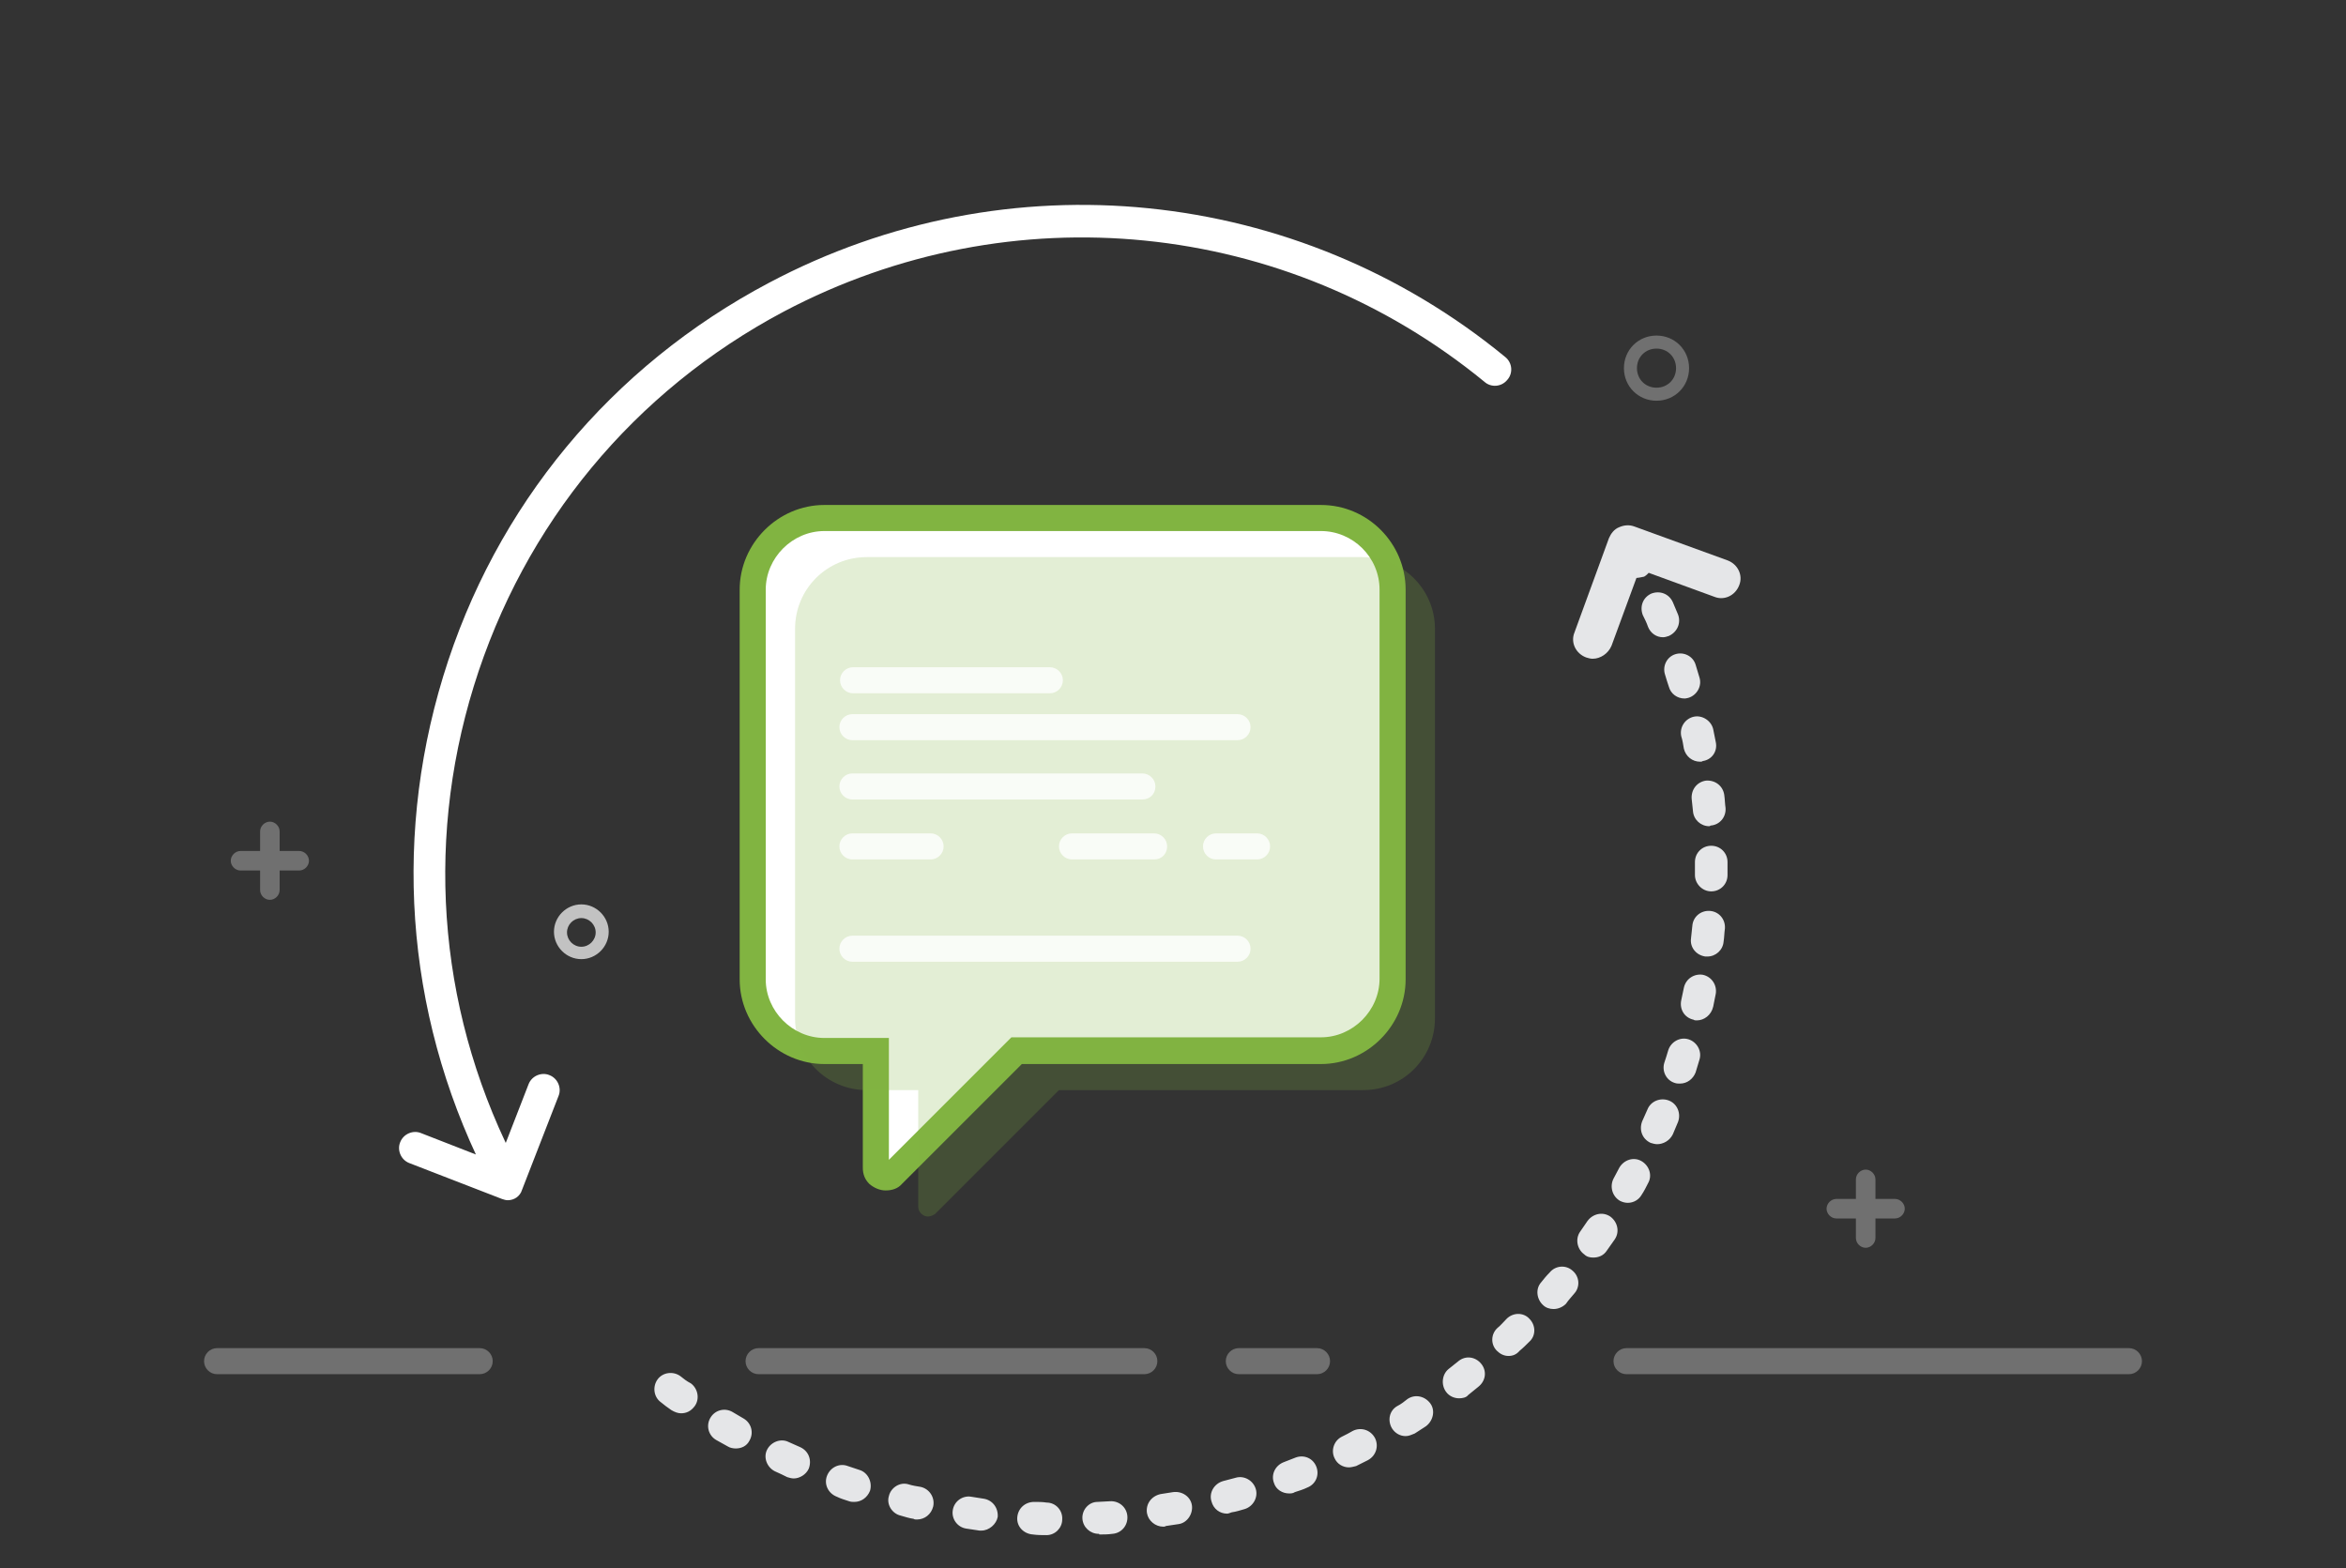 <svg width="190" height="127" viewBox="0 0 190 127" fill="none" xmlns="http://www.w3.org/2000/svg">
<rect x="0" y="0" width="190" height="127" fill="#333333" stroke="none"/>
<path opacity="0.3" d="M172.419 111.299H131.731C131.15 111.299 130.675 110.824 130.675 110.244C130.675 109.663 131.15 109.188 131.731 109.188H172.419C173 109.188 173.475 109.663 173.475 110.244C173.475 110.824 173 111.299 172.419 111.299ZM106.663 111.299H100.331C99.75 111.299 99.275 110.824 99.275 110.244C99.275 109.663 99.75 109.188 100.331 109.188H106.663C107.244 109.188 107.719 109.663 107.719 110.244C107.719 110.824 107.244 111.299 106.663 111.299ZM92.678 111.299H61.437C60.856 111.299 60.381 110.824 60.381 110.244C60.381 109.663 60.856 109.188 61.437 109.188H92.678C93.259 109.188 93.734 109.663 93.734 110.244C93.734 110.824 93.259 111.299 92.678 111.299ZM38.849 111.299H17.582C17.001 111.299 16.526 110.824 16.526 110.244C16.526 109.663 17.001 109.188 17.582 109.188H38.849C39.43 109.188 39.905 109.663 39.905 110.244C39.905 110.824 39.43 111.299 38.849 111.299ZM24.231 68.922H22.648V67.339C22.648 66.917 22.279 66.547 21.857 66.547C21.434 66.547 21.065 66.917 21.065 67.339V68.922H19.482C19.059 68.922 18.69 69.292 18.69 69.714C18.69 70.136 19.059 70.505 19.482 70.505H21.065V72.088C21.065 72.511 21.434 72.88 21.857 72.88C22.279 72.88 22.648 72.511 22.648 72.088V70.505H24.231C24.654 70.505 25.023 70.136 25.023 69.714C25.023 69.292 24.654 68.922 24.231 68.922ZM153.473 97.103H151.89V95.52C151.89 95.098 151.521 94.728 151.099 94.728C150.676 94.728 150.307 95.098 150.307 95.52V97.103H148.724C148.302 97.103 147.932 97.473 147.932 97.895C147.932 98.317 148.302 98.686 148.724 98.686H150.307V100.27C150.307 100.692 150.676 101.061 151.099 101.061C151.521 101.061 151.89 100.692 151.89 100.27V98.686H153.473C153.896 98.686 154.265 98.317 154.265 97.895C154.265 97.473 153.896 97.103 153.473 97.103ZM134.158 32.456C132.681 32.456 131.52 31.295 131.52 29.817C131.52 28.339 132.681 27.178 134.158 27.178C135.636 27.178 136.797 28.339 136.797 29.817C136.797 31.295 135.636 32.456 134.158 32.456ZM134.158 28.234C133.261 28.234 132.575 28.92 132.575 29.817C132.575 30.714 133.261 31.4 134.158 31.4C135.055 31.4 135.742 30.714 135.742 29.817C135.742 28.92 135.055 28.234 134.158 28.234Z" fill="white"/>
<path opacity="0.7" d="M47.082 77.683C45.868 77.683 44.865 76.68 44.865 75.466C44.865 74.252 45.868 73.249 47.082 73.249C48.295 73.249 49.298 74.252 49.298 75.466C49.298 76.68 48.295 77.683 47.082 77.683ZM47.082 74.358C46.448 74.358 45.921 74.885 45.921 75.519C45.921 76.152 46.448 76.68 47.082 76.68C47.715 76.68 48.243 76.152 48.243 75.519C48.243 74.885 47.715 74.358 47.082 74.358Z" fill="white"/>
<path d="M84.762 124.334C84.392 124.334 84.023 124.334 83.653 124.281C82.915 124.229 82.334 123.648 82.387 122.909C82.439 122.17 83.02 121.643 83.759 121.643C84.076 121.643 84.445 121.643 84.762 121.696C85.5 121.696 86.081 122.329 86.028 123.068C86.028 123.754 85.448 124.334 84.762 124.334ZM88.983 124.229C88.297 124.229 87.717 123.701 87.664 123.015C87.611 122.276 88.192 121.643 88.878 121.643L89.881 121.59C90.619 121.537 91.253 122.065 91.305 122.804C91.358 123.543 90.831 124.176 90.092 124.229C89.722 124.281 89.353 124.281 89.036 124.281C89.036 124.229 88.983 124.229 88.983 124.229ZM79.484 123.965H79.326C78.957 123.912 78.587 123.859 78.27 123.806C77.532 123.701 77.057 123.015 77.162 122.329C77.268 121.59 77.954 121.115 78.64 121.221L79.642 121.379C80.381 121.484 80.856 122.118 80.804 122.857C80.698 123.437 80.118 123.965 79.484 123.965ZM94.208 123.648C93.575 123.648 92.994 123.173 92.889 122.54C92.783 121.801 93.258 121.168 93.997 121.009L95 120.851C95.738 120.746 96.424 121.221 96.53 121.907C96.636 122.593 96.161 123.331 95.475 123.437L94.419 123.595C94.366 123.648 94.261 123.648 94.208 123.648ZM74.26 123.068C74.154 123.068 74.049 123.068 73.996 123.015C73.626 122.962 73.31 122.857 72.94 122.751C72.254 122.593 71.779 121.854 71.99 121.168C72.149 120.482 72.888 120.007 73.574 120.218C73.89 120.323 74.26 120.376 74.576 120.429C75.262 120.587 75.737 121.273 75.579 122.012C75.421 122.645 74.893 123.068 74.26 123.068ZM99.38 122.593C98.799 122.593 98.272 122.223 98.113 121.59C97.902 120.904 98.324 120.165 99.063 119.954L100.066 119.69C100.752 119.479 101.491 119.901 101.702 120.587C101.913 121.273 101.491 122.012 100.805 122.223C100.435 122.329 100.119 122.434 99.749 122.487C99.591 122.54 99.485 122.593 99.38 122.593ZM69.193 121.643C69.035 121.643 68.93 121.643 68.771 121.59C68.455 121.484 68.085 121.379 67.769 121.221C67.082 120.957 66.713 120.218 66.977 119.532C67.241 118.846 67.98 118.476 68.666 118.74L69.616 119.057C70.302 119.268 70.671 120.06 70.46 120.746C70.249 121.273 69.774 121.643 69.193 121.643ZM104.393 120.957C103.866 120.957 103.338 120.64 103.179 120.112C102.916 119.426 103.285 118.687 103.971 118.424L104.921 118.054C105.607 117.79 106.346 118.107 106.61 118.793C106.874 119.479 106.557 120.218 105.871 120.482C105.554 120.64 105.185 120.746 104.868 120.851C104.71 120.957 104.552 120.957 104.393 120.957ZM64.285 119.743C64.127 119.743 63.916 119.69 63.758 119.637C63.441 119.479 63.124 119.321 62.755 119.162C62.122 118.846 61.805 118.054 62.122 117.421C62.438 116.788 63.23 116.471 63.863 116.788L64.813 117.21C65.499 117.526 65.763 118.265 65.499 118.951C65.288 119.426 64.76 119.743 64.285 119.743ZM109.248 118.846C108.773 118.846 108.299 118.582 108.087 118.107C107.771 117.474 108.035 116.682 108.668 116.365C108.985 116.207 109.301 116.049 109.565 115.89C110.198 115.574 110.99 115.785 111.359 116.471C111.676 117.104 111.465 117.896 110.779 118.265L109.829 118.74C109.618 118.793 109.407 118.846 109.248 118.846ZM59.589 117.315C59.377 117.315 59.114 117.263 58.955 117.157L58.005 116.629C57.372 116.26 57.161 115.468 57.531 114.835C57.9 114.202 58.691 113.991 59.325 114.36L60.222 114.888C60.855 115.257 61.066 116.049 60.697 116.682C60.486 117.104 60.064 117.315 59.589 117.315ZM113.84 116.313C113.418 116.313 112.995 116.102 112.731 115.679C112.362 115.046 112.52 114.254 113.154 113.885C113.47 113.727 113.734 113.516 113.998 113.305C114.631 112.882 115.423 113.093 115.845 113.674C116.267 114.254 116.056 115.099 115.476 115.521L114.579 116.102C114.315 116.207 114.104 116.313 113.84 116.313ZM55.156 114.466C54.892 114.466 54.628 114.36 54.364 114.202C54.047 113.991 53.784 113.78 53.52 113.568C52.939 113.146 52.834 112.302 53.256 111.721C53.678 111.141 54.522 111.035 55.103 111.457C55.367 111.669 55.631 111.88 55.947 112.038C56.528 112.46 56.686 113.305 56.264 113.885C55.947 114.307 55.578 114.466 55.156 114.466ZM118.167 113.252C117.798 113.252 117.376 113.093 117.112 112.724C116.689 112.144 116.795 111.299 117.323 110.877L118.114 110.244C118.695 109.769 119.486 109.874 119.961 110.455C120.436 111.035 120.331 111.827 119.75 112.302L118.906 112.988C118.748 113.199 118.431 113.252 118.167 113.252ZM122.178 109.822C121.809 109.822 121.492 109.663 121.228 109.399C120.7 108.872 120.753 108.027 121.281 107.552C121.545 107.341 121.756 107.077 122.02 106.813C122.547 106.286 123.392 106.286 123.867 106.813C124.394 107.341 124.394 108.186 123.867 108.66C123.603 108.924 123.339 109.188 123.075 109.399C122.811 109.716 122.495 109.822 122.178 109.822ZM125.819 106.022C125.503 106.022 125.186 105.916 124.975 105.705C124.447 105.23 124.342 104.386 124.817 103.858C125.028 103.594 125.239 103.33 125.503 103.066C125.978 102.486 126.822 102.433 127.35 102.908C127.93 103.383 127.983 104.228 127.508 104.755C127.297 105.019 127.033 105.283 126.822 105.6C126.558 105.863 126.189 106.022 125.819 106.022ZM129.038 101.853C128.775 101.853 128.511 101.8 128.3 101.589C127.719 101.167 127.561 100.322 127.983 99.742L128.564 98.897C128.986 98.317 129.777 98.106 130.411 98.528C130.991 98.95 131.202 99.742 130.78 100.375L130.147 101.272C129.883 101.694 129.461 101.853 129.038 101.853ZM131.835 97.42C131.624 97.42 131.413 97.367 131.202 97.261C130.569 96.892 130.358 96.1 130.674 95.467L131.149 94.57C131.519 93.937 132.31 93.673 132.944 94.042C133.577 94.412 133.841 95.203 133.471 95.837C133.313 96.153 133.155 96.47 132.944 96.787C132.733 97.156 132.31 97.42 131.835 97.42ZM134.21 92.67C134.052 92.67 133.841 92.617 133.683 92.565C132.996 92.248 132.733 91.509 132.996 90.823L133.419 89.873C133.683 89.187 134.474 88.87 135.16 89.134C135.846 89.398 136.163 90.19 135.899 90.876L135.477 91.879C135.213 92.406 134.685 92.67 134.21 92.67ZM136.057 87.762C135.899 87.762 135.793 87.762 135.635 87.709C134.949 87.498 134.58 86.76 134.791 86.073C134.896 85.757 135.002 85.44 135.107 85.071C135.319 84.385 136.057 83.963 136.743 84.174C137.429 84.385 137.852 85.124 137.641 85.81L137.324 86.865C137.113 87.393 136.638 87.762 136.057 87.762ZM137.429 82.643C137.324 82.643 137.218 82.643 137.166 82.59C136.427 82.432 136.005 81.746 136.163 81.007L136.374 80.004C136.532 79.266 137.218 78.844 137.904 78.949C138.643 79.107 139.065 79.793 138.96 80.48L138.749 81.535C138.59 82.221 138.01 82.643 137.429 82.643ZM138.274 77.471H138.116C137.377 77.366 136.849 76.733 136.954 75.994L137.06 74.991C137.113 74.252 137.746 73.725 138.485 73.777C139.224 73.83 139.751 74.463 139.699 75.202C139.646 75.572 139.646 75.941 139.593 76.258C139.54 76.944 138.96 77.471 138.274 77.471ZM138.59 72.194C137.852 72.194 137.271 71.561 137.271 70.875V69.819C137.271 69.08 137.852 68.5 138.59 68.5C139.329 68.5 139.91 69.08 139.91 69.819V70.875C139.91 71.614 139.329 72.194 138.59 72.194ZM138.432 66.917C137.746 66.917 137.166 66.389 137.113 65.703L137.007 64.7C136.954 63.961 137.429 63.328 138.168 63.223C138.907 63.17 139.54 63.645 139.646 64.384C139.699 64.753 139.699 65.122 139.751 65.439C139.804 66.178 139.277 66.811 138.538 66.864C138.485 66.917 138.432 66.917 138.432 66.917ZM137.693 61.692C137.06 61.692 136.532 61.27 136.374 60.637C136.321 60.32 136.268 59.951 136.163 59.634C136.005 58.895 136.48 58.209 137.166 58.051C137.852 57.892 138.59 58.367 138.749 59.053L138.96 60.109C139.118 60.848 138.643 61.534 137.904 61.639C137.852 61.692 137.746 61.692 137.693 61.692ZM136.427 56.573C135.846 56.573 135.319 56.204 135.16 55.623C135.055 55.306 134.949 54.99 134.844 54.62C134.632 53.934 135.002 53.196 135.688 52.984C136.374 52.773 137.113 53.143 137.324 53.829L137.641 54.884C137.852 55.57 137.429 56.309 136.743 56.52C136.691 56.52 136.585 56.573 136.427 56.573ZM134.685 51.612C134.157 51.612 133.683 51.296 133.471 50.768C133.366 50.451 133.208 50.135 133.049 49.818C132.785 49.132 133.049 48.393 133.735 48.077C134.421 47.813 135.16 48.077 135.477 48.763L135.899 49.765C136.163 50.451 135.846 51.19 135.16 51.507C135.002 51.56 134.844 51.612 134.685 51.612ZM132.469 46.81C131.994 46.81 131.519 46.546 131.308 46.124L130.833 45.227C130.463 44.593 130.727 43.802 131.361 43.432C131.994 43.063 132.785 43.327 133.155 43.96L133.683 44.91C133.999 45.544 133.788 46.335 133.155 46.705C132.891 46.757 132.68 46.81 132.469 46.81Z" fill="#E5E6E8"/>
<path d="M41.119 97.209C40.96 97.209 40.802 97.156 40.644 97.103L33.15 94.201C32.464 93.937 32.147 93.145 32.411 92.512C32.675 91.826 33.466 91.509 34.1 91.773L40.327 94.201L42.807 87.815C43.071 87.129 43.863 86.812 44.496 87.076C45.182 87.34 45.499 88.132 45.235 88.765L42.28 96.364C42.121 96.892 41.646 97.209 41.119 97.209ZM40.96 96.734C40.485 96.734 40.01 96.47 39.799 96.048C33.044 83.224 31.672 68.606 35.894 54.779C40.116 40.952 49.51 29.659 62.281 22.904C81.596 12.666 105.027 15.04 121.915 28.92C122.495 29.395 122.548 30.239 122.073 30.767C121.598 31.347 120.754 31.4 120.226 30.925C104.13 17.732 81.912 15.515 63.495 25.226C51.357 31.664 42.438 42.43 38.374 55.57C34.311 68.711 35.63 82.643 42.069 94.781C42.385 95.414 42.174 96.206 41.541 96.575C41.382 96.681 41.171 96.734 40.96 96.734Z" fill="white"/>
<path d="M128.986 53.354C128.828 53.354 128.617 53.301 128.458 53.248C127.614 52.932 127.192 52.035 127.508 51.243L130.305 43.591C130.464 43.221 130.728 42.852 131.15 42.694C131.519 42.535 131.941 42.483 132.364 42.641L139.91 45.385C140.755 45.702 141.177 46.599 140.86 47.391C140.543 48.235 139.646 48.657 138.855 48.34L132.786 46.124L130.517 52.298C130.253 52.932 129.619 53.354 128.986 53.354Z" fill="#E5E6E8"/>
<path d="M106.927 41.955H66.713C63.494 41.955 60.908 44.541 60.908 47.76V79.318C60.908 82.538 63.494 85.124 66.713 85.124H70.882V94.57C70.882 94.992 71.252 95.362 71.674 95.362C71.885 95.362 72.096 95.256 72.254 95.15L82.281 85.124H106.927C110.146 85.124 112.732 82.538 112.732 79.318V47.76C112.784 44.541 110.146 41.955 106.927 41.955Z" fill="white"/>
<path d="M71.727 96.417C71.252 96.417 70.777 96.206 70.407 95.889C70.038 95.52 69.879 95.098 69.879 94.57V86.179H66.766C63.019 86.179 59.905 83.065 59.905 79.319V47.76C59.905 44.013 63.019 40.899 66.766 40.899H106.979C110.779 40.899 113.84 44.013 113.84 47.76V79.319C113.84 83.065 110.726 86.179 106.979 86.179H82.756L73.046 95.889C72.729 96.259 72.254 96.417 71.727 96.417ZM70.935 84.068H71.99V93.937L81.912 84.015H106.979C109.565 84.015 111.729 81.852 111.729 79.266V47.76C111.729 45.121 109.565 43.01 106.979 43.01H66.766C64.18 43.01 62.016 45.174 62.016 47.76V79.319C62.016 81.904 64.18 84.068 66.766 84.068H70.935Z" fill="#81B441"/>
<path opacity="0.22" d="M110.357 45.121H70.197C66.978 45.121 64.392 47.707 64.392 50.926V82.485C64.392 85.704 66.978 88.29 70.197 88.29H74.366V97.737C74.366 98.159 74.735 98.528 75.157 98.528C75.368 98.528 75.58 98.422 75.738 98.317L85.765 88.29H110.41C113.629 88.29 116.215 85.704 116.215 82.485V50.926C116.215 47.707 113.576 45.121 110.357 45.121Z" fill="#81B441"/>
<path opacity="0.8" d="M85.026 56.151H69.089C68.508 56.151 68.033 55.676 68.033 55.096C68.033 54.515 68.508 54.04 69.089 54.04H85.026C85.607 54.04 86.082 54.515 86.082 55.096C86.082 55.676 85.607 56.151 85.026 56.151ZM100.225 59.951H69.036C68.455 59.951 67.981 59.476 67.981 58.895C67.981 58.315 68.455 57.84 69.036 57.84H100.225C100.806 57.84 101.281 58.315 101.281 58.895C101.281 59.476 100.806 59.951 100.225 59.951ZM100.225 77.894H69.036C68.455 77.894 67.981 77.419 67.981 76.838C67.981 76.258 68.455 75.783 69.036 75.783H100.225C100.806 75.783 101.281 76.258 101.281 76.838C101.281 77.419 100.806 77.894 100.225 77.894ZM92.52 64.753H69.036C68.455 64.753 67.981 64.278 67.981 63.698C67.981 63.117 68.455 62.642 69.036 62.642H92.52C93.101 62.642 93.576 63.117 93.576 63.698C93.576 64.331 93.101 64.753 92.52 64.753ZM75.369 69.608H69.036C68.455 69.608 67.981 69.133 67.981 68.553C67.981 67.972 68.455 67.497 69.036 67.497H75.369C75.949 67.497 76.424 67.972 76.424 68.553C76.424 69.133 75.949 69.608 75.369 69.608ZM93.47 69.608H86.821C86.24 69.608 85.765 69.133 85.765 68.553C85.765 67.972 86.24 67.497 86.821 67.497H93.47C94.05 67.497 94.525 67.972 94.525 68.553C94.525 69.133 94.103 69.608 93.47 69.608ZM101.808 69.608H98.484C97.903 69.608 97.428 69.133 97.428 68.553C97.428 67.972 97.903 67.497 98.484 67.497H101.808C102.389 67.497 102.864 67.972 102.864 68.553C102.864 69.133 102.389 69.608 101.808 69.608Z" fill="white"/>
</svg>
